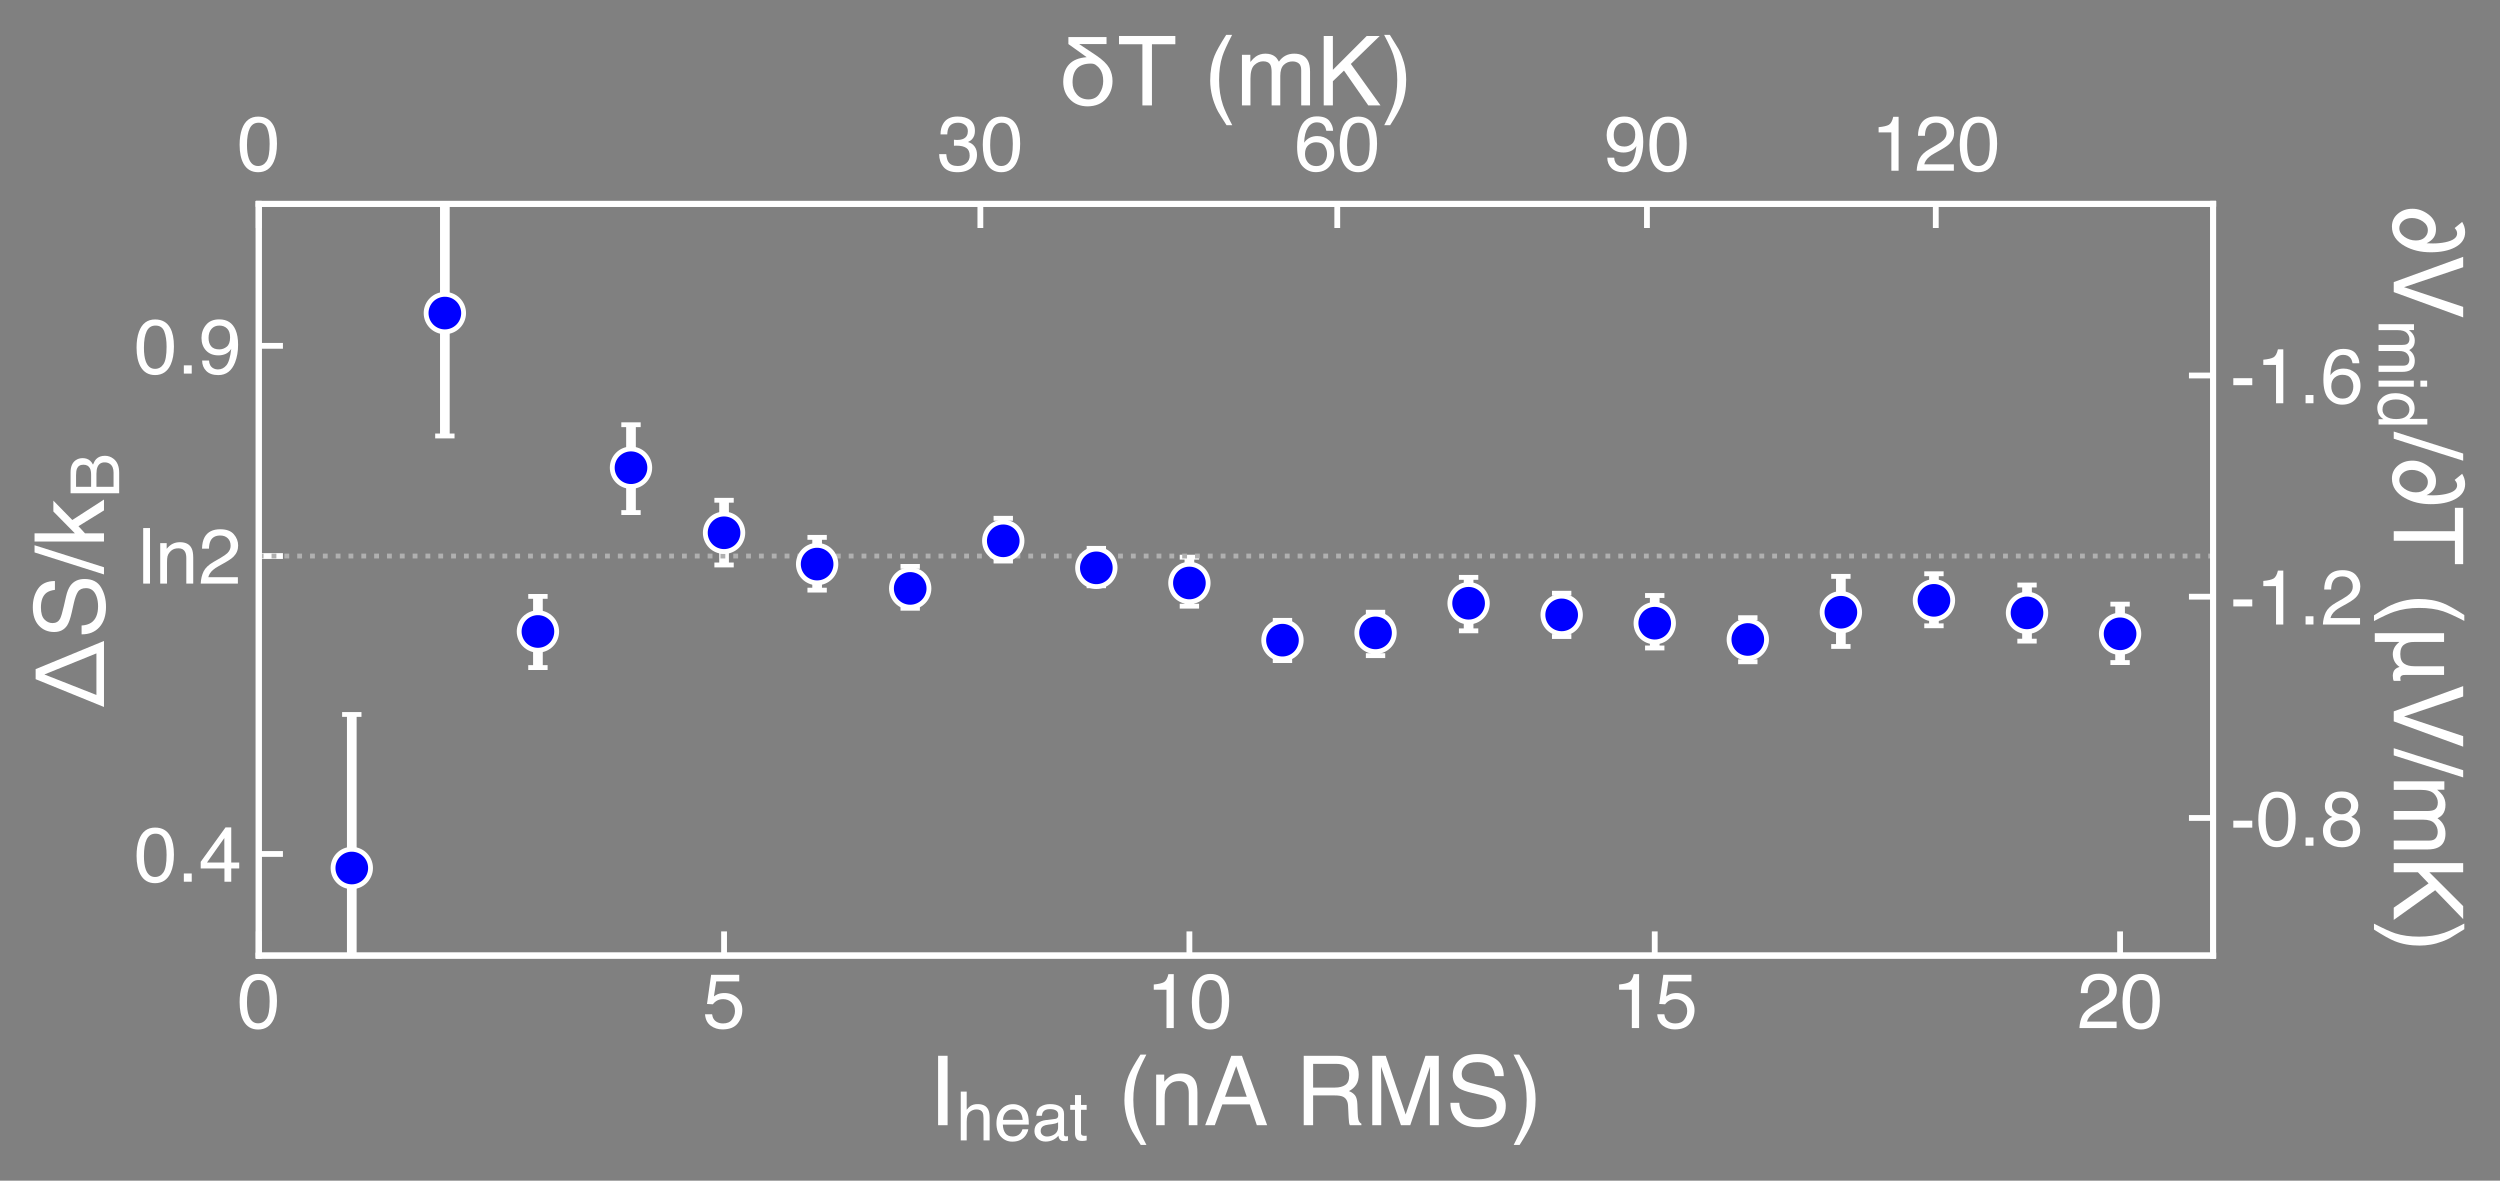 <?xml version="1.0" encoding="utf-8" standalone="no"?>
<!DOCTYPE svg PUBLIC "-//W3C//DTD SVG 1.1//EN"
  "http://www.w3.org/Graphics/SVG/1.1/DTD/svg11.dtd">
<!-- Created with matplotlib (http://matplotlib.org/) -->
<svg height="243.945pt" version="1.1" viewBox="0 0 516.533 243.945" width="516.533pt" xmlns="http://www.w3.org/2000/svg" xmlns:xlink="http://www.w3.org/1999/xlink">
 <rect x="0" y="0" width="516.533" height="243.945" fill="#808080" stroke="none"/>
 <defs>
  <style type="text/css">
*{stroke-linecap:butt;stroke-linejoin:round;}
  </style>
 </defs>
 <g id="figure_1">
  <g id="patch_1">
   <path d="M 0 243.945 
L 516.533 243.945 
L 516.533 0 
L 0 0 
z
" style="fill:none;"/>
  </g>
  <g id="axes_1">
   <g id="patch_2">
    <path d="M 53.456 197.433 
L 457.266 197.433 
L 457.266 42.112 
L 53.456 42.112 
z
" style="fill:none;"/>
   </g>
   <g id="LineCollection_1">
    <path clip-path="url(#p3a3dd937b0)" d="M 72.685 210.203 
L 72.685 147.618 
" style="fill:none;stroke:#ffffff;stroke-width:2;"/>
    <path clip-path="url(#p3a3dd937b0)" d="M 91.914 90.078 
L 91.914 38.799 
" style="fill:none;stroke:#ffffff;stroke-width:2;"/>
    <path clip-path="url(#p3a3dd937b0)" d="M 111.143 137.926 
L 111.143 123.226 
" style="fill:none;stroke:#ffffff;stroke-width:2;"/>
    <path clip-path="url(#p3a3dd937b0)" d="M 130.372 105.906 
L 130.372 87.753 
" style="fill:none;stroke:#ffffff;stroke-width:2;"/>
    <path clip-path="url(#p3a3dd937b0)" d="M 149.601 116.734 
L 149.601 103.361 
" style="fill:none;stroke:#ffffff;stroke-width:2;"/>
    <path clip-path="url(#p3a3dd937b0)" d="M 168.83 121.93 
L 168.83 111.027 
" style="fill:none;stroke:#ffffff;stroke-width:2;"/>
    <path clip-path="url(#p3a3dd937b0)" d="M 188.059 125.667 
L 188.059 117.027 
" style="fill:none;stroke:#ffffff;stroke-width:2;"/>
    <path clip-path="url(#p3a3dd937b0)" d="M 207.288 115.918 
L 207.288 107.089 
" style="fill:none;stroke:#ffffff;stroke-width:2;"/>
    <path clip-path="url(#p3a3dd937b0)" d="M 226.517 121.031 
L 226.517 113.292 
" style="fill:none;stroke:#ffffff;stroke-width:2;"/>
    <path clip-path="url(#p3a3dd937b0)" d="M 245.746 125.241 
L 245.746 115.122 
" style="fill:none;stroke:#ffffff;stroke-width:2;"/>
    <path clip-path="url(#p3a3dd937b0)" d="M 264.975 136.478 
L 264.975 128.169 
" style="fill:none;stroke:#ffffff;stroke-width:2;"/>
    <path clip-path="url(#p3a3dd937b0)" d="M 284.204 135.464 
L 284.204 126.492 
" style="fill:none;stroke:#ffffff;stroke-width:2;"/>
    <path clip-path="url(#p3a3dd937b0)" d="M 303.433 130.335 
L 303.433 119.294 
" style="fill:none;stroke:#ffffff;stroke-width:2;"/>
    <path clip-path="url(#p3a3dd937b0)" d="M 322.662 131.518 
L 322.662 122.566 
" style="fill:none;stroke:#ffffff;stroke-width:2;"/>
    <path clip-path="url(#p3a3dd937b0)" d="M 341.891 133.874 
L 341.891 123.037 
" style="fill:none;stroke:#ffffff;stroke-width:2;"/>
    <path clip-path="url(#p3a3dd937b0)" d="M 361.12 136.728 
L 361.12 127.619 
" style="fill:none;stroke:#ffffff;stroke-width:2;"/>
    <path clip-path="url(#p3a3dd937b0)" d="M 380.349 133.57 
L 380.349 119.085 
" style="fill:none;stroke:#ffffff;stroke-width:2;"/>
    <path clip-path="url(#p3a3dd937b0)" d="M 399.578 129.298 
L 399.578 118.547 
" style="fill:none;stroke:#ffffff;stroke-width:2;"/>
    <path clip-path="url(#p3a3dd937b0)" d="M 418.808 132.468 
L 418.808 120.877 
" style="fill:none;stroke:#ffffff;stroke-width:2;"/>
    <path clip-path="url(#p3a3dd937b0)" d="M 438.037 136.896 
L 438.037 124.82 
" style="fill:none;stroke:#ffffff;stroke-width:2;"/>
   </g>
   <g id="line2d_1">
    <defs>
     <path d="M 2 0 
L -2 -0 
" id="me0eae5fcd7" style="stroke:#ffffff;"/>
    </defs>
    <g clip-path="url(#p3a3dd937b0)">
     <use style="fill:#ffffff;stroke:#ffffff;" x="72.685" xlink:href="#me0eae5fcd7" y="210.203"/>
     <use style="fill:#ffffff;stroke:#ffffff;" x="91.914" xlink:href="#me0eae5fcd7" y="90.078"/>
     <use style="fill:#ffffff;stroke:#ffffff;" x="111.143" xlink:href="#me0eae5fcd7" y="137.926"/>
     <use style="fill:#ffffff;stroke:#ffffff;" x="130.372" xlink:href="#me0eae5fcd7" y="105.906"/>
     <use style="fill:#ffffff;stroke:#ffffff;" x="149.601" xlink:href="#me0eae5fcd7" y="116.734"/>
     <use style="fill:#ffffff;stroke:#ffffff;" x="168.83" xlink:href="#me0eae5fcd7" y="121.93"/>
     <use style="fill:#ffffff;stroke:#ffffff;" x="188.059" xlink:href="#me0eae5fcd7" y="125.667"/>
     <use style="fill:#ffffff;stroke:#ffffff;" x="207.288" xlink:href="#me0eae5fcd7" y="115.918"/>
     <use style="fill:#ffffff;stroke:#ffffff;" x="226.517" xlink:href="#me0eae5fcd7" y="121.031"/>
     <use style="fill:#ffffff;stroke:#ffffff;" x="245.746" xlink:href="#me0eae5fcd7" y="125.241"/>
     <use style="fill:#ffffff;stroke:#ffffff;" x="264.975" xlink:href="#me0eae5fcd7" y="136.478"/>
     <use style="fill:#ffffff;stroke:#ffffff;" x="284.204" xlink:href="#me0eae5fcd7" y="135.464"/>
     <use style="fill:#ffffff;stroke:#ffffff;" x="303.433" xlink:href="#me0eae5fcd7" y="130.335"/>
     <use style="fill:#ffffff;stroke:#ffffff;" x="322.662" xlink:href="#me0eae5fcd7" y="131.518"/>
     <use style="fill:#ffffff;stroke:#ffffff;" x="341.891" xlink:href="#me0eae5fcd7" y="133.874"/>
     <use style="fill:#ffffff;stroke:#ffffff;" x="361.12" xlink:href="#me0eae5fcd7" y="136.728"/>
     <use style="fill:#ffffff;stroke:#ffffff;" x="380.349" xlink:href="#me0eae5fcd7" y="133.57"/>
     <use style="fill:#ffffff;stroke:#ffffff;" x="399.578" xlink:href="#me0eae5fcd7" y="129.298"/>
     <use style="fill:#ffffff;stroke:#ffffff;" x="418.808" xlink:href="#me0eae5fcd7" y="132.468"/>
     <use style="fill:#ffffff;stroke:#ffffff;" x="438.037" xlink:href="#me0eae5fcd7" y="136.896"/>
    </g>
   </g>
   <g id="line2d_2">
    <g clip-path="url(#p3a3dd937b0)">
     <use style="fill:#ffffff;stroke:#ffffff;" x="72.685" xlink:href="#me0eae5fcd7" y="147.618"/>
     <use style="fill:#ffffff;stroke:#ffffff;" x="91.914" xlink:href="#me0eae5fcd7" y="38.799"/>
     <use style="fill:#ffffff;stroke:#ffffff;" x="111.143" xlink:href="#me0eae5fcd7" y="123.226"/>
     <use style="fill:#ffffff;stroke:#ffffff;" x="130.372" xlink:href="#me0eae5fcd7" y="87.753"/>
     <use style="fill:#ffffff;stroke:#ffffff;" x="149.601" xlink:href="#me0eae5fcd7" y="103.361"/>
     <use style="fill:#ffffff;stroke:#ffffff;" x="168.83" xlink:href="#me0eae5fcd7" y="111.027"/>
     <use style="fill:#ffffff;stroke:#ffffff;" x="188.059" xlink:href="#me0eae5fcd7" y="117.027"/>
     <use style="fill:#ffffff;stroke:#ffffff;" x="207.288" xlink:href="#me0eae5fcd7" y="107.089"/>
     <use style="fill:#ffffff;stroke:#ffffff;" x="226.517" xlink:href="#me0eae5fcd7" y="113.292"/>
     <use style="fill:#ffffff;stroke:#ffffff;" x="245.746" xlink:href="#me0eae5fcd7" y="115.122"/>
     <use style="fill:#ffffff;stroke:#ffffff;" x="264.975" xlink:href="#me0eae5fcd7" y="128.169"/>
     <use style="fill:#ffffff;stroke:#ffffff;" x="284.204" xlink:href="#me0eae5fcd7" y="126.492"/>
     <use style="fill:#ffffff;stroke:#ffffff;" x="303.433" xlink:href="#me0eae5fcd7" y="119.294"/>
     <use style="fill:#ffffff;stroke:#ffffff;" x="322.662" xlink:href="#me0eae5fcd7" y="122.566"/>
     <use style="fill:#ffffff;stroke:#ffffff;" x="341.891" xlink:href="#me0eae5fcd7" y="123.037"/>
     <use style="fill:#ffffff;stroke:#ffffff;" x="361.12" xlink:href="#me0eae5fcd7" y="127.619"/>
     <use style="fill:#ffffff;stroke:#ffffff;" x="380.349" xlink:href="#me0eae5fcd7" y="119.085"/>
     <use style="fill:#ffffff;stroke:#ffffff;" x="399.578" xlink:href="#me0eae5fcd7" y="118.547"/>
     <use style="fill:#ffffff;stroke:#ffffff;" x="418.808" xlink:href="#me0eae5fcd7" y="120.877"/>
     <use style="fill:#ffffff;stroke:#ffffff;" x="438.037" xlink:href="#me0eae5fcd7" y="124.82"/>
    </g>
   </g>
   <g id="matplotlib.axis_1">
    <g id="xtick_1">
     <g id="line2d_3">
      <defs>
       <path d="M 0 0 
L 0 -5 
" id="m1663d2d52f" style="stroke:#ffffff;stroke-width:1.2;"/>
      </defs>
      <g>
       <use style="fill:#ffffff;stroke:#ffffff;stroke-width:1.2;" x="53.456" xlink:href="#m1663d2d52f" y="197.433"/>
      </g>
     </g>
     <g id="text_1">
      <!-- 0 -->
      <defs>
       <path d="M 27.047 69.922 
Q 40.625 69.922 46.688 58.734 
Q 51.375 50.094 51.375 35.062 
Q 51.375 20.797 47.125 11.469 
Q 40.969 -1.906 27 -1.906 
Q 14.406 -1.906 8.25 9.031 
Q 3.125 18.172 3.125 33.547 
Q 3.125 45.453 6.203 54 
Q 11.969 69.922 27.047 69.922 
z
M 26.953 6.109 
Q 33.797 6.109 37.844 12.156 
Q 41.891 18.219 41.891 34.719 
Q 41.891 46.625 38.953 54.312 
Q 36.031 62.016 27.594 62.016 
Q 19.828 62.016 16.234 54.703 
Q 12.641 47.406 12.641 33.203 
Q 12.641 22.516 14.938 16.016 
Q 18.453 6.109 26.953 6.109 
z
" id="Helvetica-30"/>
      </defs>
      <g style="fill:#ffffff;" transform="translate(49.007 212.41)scale(0.16 -0.16)">
       <use xlink:href="#Helvetica-30"/>
      </g>
     </g>
    </g>
    <g id="xtick_2">
     <g id="line2d_4">
      <g>
       <use style="fill:#ffffff;stroke:#ffffff;stroke-width:1.2;" x="149.601" xlink:href="#m1663d2d52f" y="197.433"/>
      </g>
     </g>
     <g id="text_2">
      <!-- 5 -->
      <defs>
       <path d="M 12.359 17.828 
Q 13.234 10.297 19.344 7.422 
Q 22.469 5.953 26.562 5.953 
Q 34.375 5.953 38.125 10.938 
Q 41.891 15.922 41.891 21.969 
Q 41.891 29.297 37.422 33.297 
Q 32.953 37.312 26.703 37.312 
Q 22.172 37.312 18.922 35.547 
Q 15.672 33.797 13.375 30.672 
L 5.766 31.109 
L 11.078 68.75 
L 47.406 68.75 
L 47.406 60.25 
L 17.672 60.25 
L 14.703 40.828 
Q 17.141 42.672 19.344 43.609 
Q 23.25 45.219 28.375 45.219 
Q 37.984 45.219 44.672 39.016 
Q 51.375 32.812 51.375 23.297 
Q 51.375 13.375 45.234 5.797 
Q 39.109 -1.766 25.688 -1.766 
Q 17.141 -1.766 10.562 3.047 
Q 4 7.859 3.219 17.828 
z
" id="Helvetica-35"/>
      </defs>
      <g style="fill:#ffffff;" transform="translate(145.152 212.41)scale(0.16 -0.16)">
       <use xlink:href="#Helvetica-35"/>
      </g>
     </g>
    </g>
    <g id="xtick_3">
     <g id="line2d_5">
      <g>
       <use style="fill:#ffffff;stroke:#ffffff;stroke-width:1.2;" x="245.746" xlink:href="#m1663d2d52f" y="197.433"/>
      </g>
     </g>
     <g id="text_3">
      <!-- 10 -->
      <defs>
       <path d="M 9.578 49.516 
L 9.578 56.25 
Q 19.094 57.172 22.844 59.344 
Q 26.609 61.531 28.469 69.625 
L 35.406 69.625 
L 35.406 0 
L 26.031 0 
L 26.031 49.516 
z
" id="Helvetica-31"/>
      </defs>
      <g style="fill:#ffffff;" transform="translate(236.849 212.41)scale(0.16 -0.16)">
       <use xlink:href="#Helvetica-31"/>
       <use x="55.615" xlink:href="#Helvetica-30"/>
      </g>
     </g>
    </g>
    <g id="xtick_4">
     <g id="line2d_6">
      <g>
       <use style="fill:#ffffff;stroke:#ffffff;stroke-width:1.2;" x="341.891" xlink:href="#m1663d2d52f" y="197.433"/>
      </g>
     </g>
     <g id="text_4">
      <!-- 15 -->
      <g style="fill:#ffffff;" transform="translate(332.994 212.41)scale(0.16 -0.16)">
       <use xlink:href="#Helvetica-31"/>
       <use x="55.615" xlink:href="#Helvetica-35"/>
      </g>
     </g>
    </g>
    <g id="xtick_5">
     <g id="line2d_7">
      <g>
       <use style="fill:#ffffff;stroke:#ffffff;stroke-width:1.2;" x="438.037" xlink:href="#m1663d2d52f" y="197.433"/>
      </g>
     </g>
     <g id="text_5">
      <!-- 20 -->
      <defs>
       <path d="M 3.125 0 
Q 3.609 9.031 6.859 15.719 
Q 10.109 22.406 19.531 27.875 
L 28.906 33.297 
Q 35.203 36.969 37.75 39.547 
Q 41.75 43.609 41.75 48.828 
Q 41.75 54.938 38.078 58.516 
Q 34.422 62.109 28.328 62.109 
Q 19.281 62.109 15.828 55.281 
Q 13.969 51.609 13.766 45.125 
L 4.828 45.125 
Q 4.984 54.25 8.203 60.016 
Q 13.922 70.172 28.375 70.172 
Q 40.375 70.172 45.922 63.672 
Q 51.469 57.172 51.469 49.219 
Q 51.469 40.828 45.562 34.859 
Q 42.141 31.391 33.297 26.469 
L 26.609 22.75 
Q 21.828 20.125 19.094 17.719 
Q 14.203 13.484 12.938 8.297 
L 51.125 8.297 
L 51.125 0 
L 3.125 0 
z
" id="Helvetica-32"/>
      </defs>
      <g style="fill:#ffffff;" transform="translate(429.139 212.41)scale(0.16 -0.16)">
       <use xlink:href="#Helvetica-32"/>
       <use x="55.615" xlink:href="#Helvetica-30"/>
      </g>
     </g>
    </g>
    <g id="text_6">
     <!-- I$_{heat}$ (nA RMS) -->
     <defs>
      <path d="M 9.812 71.734 
L 19.625 71.734 
L 19.625 0 
L 9.812 0 
z
" id="Helvetica-49"/>
      <path d="M 6.453 71.969 
L 15.234 71.969 
L 15.234 45.219 
Q 18.359 49.172 20.844 50.781 
Q 25.094 53.562 31.453 53.562 
Q 42.828 53.562 46.875 45.609 
Q 49.078 41.266 49.078 33.547 
L 49.078 0 
L 40.047 0 
L 40.047 32.953 
Q 40.047 38.719 38.578 41.406 
Q 36.188 45.703 29.594 45.703 
Q 24.125 45.703 19.672 41.938 
Q 15.234 38.188 15.234 27.734 
L 15.234 0 
L 6.453 0 
z
" id="Helvetica-68"/>
      <path d="M 28.219 53.469 
Q 33.797 53.469 39.016 50.859 
Q 44.234 48.25 46.969 44.094 
Q 49.609 40.141 50.484 34.859 
Q 51.266 31.25 51.266 23.344 
L 12.938 23.344 
Q 13.188 15.375 16.703 10.562 
Q 20.219 5.766 27.594 5.766 
Q 34.469 5.766 38.578 10.297 
Q 40.922 12.938 41.891 16.406 
L 50.531 16.406 
Q 50.203 13.531 48.266 9.984 
Q 46.344 6.453 43.953 4.203 
Q 39.938 0.297 34.031 -1.078 
Q 30.859 -1.859 26.859 -1.859 
Q 17.094 -1.859 10.297 5.25 
Q 3.516 12.359 3.516 25.141 
Q 3.516 37.75 10.344 45.609 
Q 17.188 53.469 28.219 53.469 
z
M 42.234 30.328 
Q 41.703 36.031 39.75 39.453 
Q 36.141 45.797 27.688 45.797 
Q 21.625 45.797 17.516 41.422 
Q 13.422 37.062 13.188 30.328 
z
M 27.391 53.562 
z
" id="Helvetica-65"/>
      <path d="M 13.188 13.922 
Q 13.188 10.109 15.969 7.906 
Q 18.75 5.719 22.562 5.719 
Q 27.203 5.719 31.547 7.859 
Q 38.875 11.422 38.875 19.531 
L 38.875 26.609 
Q 37.25 25.594 34.703 24.906 
Q 32.172 24.219 29.734 23.922 
L 24.422 23.25 
Q 19.625 22.609 17.234 21.234 
Q 13.188 18.953 13.188 13.922 
z
M 34.469 31.688 
Q 37.5 32.078 38.531 34.234 
Q 39.109 35.406 39.109 37.594 
Q 39.109 42.094 35.906 44.109 
Q 32.719 46.141 26.766 46.141 
Q 19.875 46.141 17 42.438 
Q 15.375 40.375 14.891 36.328 
L 6.688 36.328 
Q 6.938 46 12.969 49.781 
Q 19 53.562 26.953 53.562 
Q 36.188 53.562 41.938 50.047 
Q 47.656 46.531 47.656 39.109 
L 47.656 8.984 
Q 47.656 7.625 48.219 6.781 
Q 48.781 5.953 50.594 5.953 
Q 51.172 5.953 51.906 6.031 
Q 52.641 6.109 53.469 6.25 
L 53.469 -0.25 
Q 51.422 -0.828 50.344 -0.969 
Q 49.266 -1.125 47.406 -1.125 
Q 42.875 -1.125 40.828 2.094 
Q 39.75 3.812 39.312 6.938 
Q 36.625 3.422 31.594 0.828 
Q 26.562 -1.766 20.516 -1.766 
Q 13.234 -1.766 8.609 2.656 
Q 4 7.078 4 13.719 
Q 4 21 8.547 25 
Q 13.094 29 20.453 29.938 
z
M 27.203 53.562 
z
" id="Helvetica-61"/>
      <path d="M 8.203 66.891 
L 17.094 66.891 
L 17.094 52.297 
L 25.438 52.297 
L 25.438 45.125 
L 17.094 45.125 
L 17.094 10.984 
Q 17.094 8.25 18.953 7.328 
Q 19.969 6.781 22.359 6.781 
Q 23 6.781 23.734 6.812 
Q 24.469 6.844 25.438 6.938 
L 25.438 0 
Q 23.922 -0.438 22.281 -0.625 
Q 20.656 -0.828 18.75 -0.828 
Q 12.594 -0.828 10.391 2.312 
Q 8.203 5.469 8.203 10.5 
L 8.203 45.125 
L 1.125 45.125 
L 1.125 52.297 
L 8.203 52.297 
z
" id="Helvetica-74"/>
      <path id="Helvetica-20"/>
      <path d="M 29.594 72.906 
Q 21.922 58.016 19.625 50.984 
Q 16.156 40.281 16.156 26.266 
Q 16.156 12.109 20.125 0.391 
Q 22.562 -6.844 29.734 -20.406 
L 23.828 -20.406 
Q 16.703 -9.281 14.984 -6.203 
Q 13.281 -3.125 11.281 2.156 
Q 8.547 9.375 7.469 17.578 
Q 6.938 21.828 6.938 25.688 
Q 6.938 40.141 11.469 51.422 
Q 14.359 58.594 23.484 72.906 
z
" id="Helvetica-28"/>
      <path d="M 6.453 52.297 
L 14.797 52.297 
L 14.797 44.875 
Q 18.5 49.469 22.656 51.469 
Q 26.812 53.469 31.891 53.469 
Q 43.016 53.469 46.922 45.703 
Q 49.078 41.453 49.078 33.547 
L 49.078 0 
L 40.141 0 
L 40.141 32.953 
Q 40.141 37.75 38.719 40.672 
Q 36.375 45.562 30.219 45.562 
Q 27.094 45.562 25.094 44.922 
Q 21.484 43.844 18.75 40.625 
Q 16.547 38.031 15.891 35.266 
Q 15.234 32.516 15.234 27.391 
L 15.234 0 
L 6.453 0 
z
M 27.094 53.562 
z
" id="Helvetica-6e"/>
      <path d="M 44.438 29.391 
L 33.547 61.078 
L 21.969 29.391 
z
M 28.469 71.734 
L 39.453 71.734 
L 65.484 0 
L 54.828 0 
L 47.562 21.484 
L 19.188 21.484 
L 11.422 0 
L 1.469 0 
z
M 33.5 71.734 
z
" id="Helvetica-41"/>
      <path d="M 40.969 38.875 
Q 47.797 38.875 51.781 41.609 
Q 55.766 44.344 55.766 51.469 
Q 55.766 59.125 50.203 61.922 
Q 47.219 63.375 42.234 63.375 
L 18.5 63.375 
L 18.5 38.875 
z
M 8.797 71.734 
L 42 71.734 
Q 50.203 71.734 55.516 69.344 
Q 65.625 64.75 65.625 52.391 
Q 65.625 45.953 62.953 41.844 
Q 60.297 37.75 55.516 35.25 
Q 59.719 33.547 61.844 30.766 
Q 63.969 27.984 64.203 21.734 
L 64.547 12.109 
Q 64.703 8.016 65.234 6 
Q 66.109 2.594 68.359 1.609 
L 68.359 0 
L 56.453 0 
Q 55.953 0.922 55.656 2.391 
Q 55.375 3.859 55.172 8.062 
L 54.594 20.016 
Q 54.25 27.047 49.359 29.438 
Q 46.578 30.766 40.625 30.766 
L 18.5 30.766 
L 18.5 0 
L 8.797 0 
z
" id="Helvetica-52"/>
      <path d="M 7.375 71.734 
L 21.297 71.734 
L 41.891 11.078 
L 62.359 71.734 
L 76.125 71.734 
L 76.125 0 
L 66.891 0 
L 66.891 42.328 
Q 66.891 44.531 66.984 49.609 
Q 67.094 54.688 67.094 60.5 
L 46.625 0 
L 37.016 0 
L 16.406 60.5 
L 16.406 58.297 
Q 16.406 55.672 16.531 50.266 
Q 16.656 44.875 16.656 42.328 
L 16.656 0 
L 7.375 0 
z
" id="Helvetica-4d"/>
      <path d="M 13.969 23.141 
Q 14.312 17.047 16.844 13.234 
Q 21.688 6.109 33.891 6.109 
Q 39.359 6.109 43.844 7.672 
Q 52.547 10.688 52.547 18.5 
Q 52.547 24.359 48.875 26.859 
Q 45.172 29.297 37.25 31.109 
L 27.547 33.297 
Q 18.016 35.453 14.062 38.031 
Q 7.234 42.531 7.234 51.469 
Q 7.234 61.141 13.922 67.328 
Q 20.609 73.531 32.859 73.531 
Q 44.141 73.531 52.016 68.078 
Q 59.906 62.641 59.906 50.688 
L 50.781 50.688 
Q 50.047 56.453 47.656 59.516 
Q 43.219 65.141 32.562 65.141 
Q 23.969 65.141 20.203 61.516 
Q 16.453 57.906 16.453 53.125 
Q 16.453 47.859 20.844 45.406 
Q 23.734 43.844 33.891 41.5 
L 43.953 39.203 
Q 51.219 37.547 55.172 34.672 
Q 62.016 29.641 62.016 20.062 
Q 62.016 8.156 53.344 3.031 
Q 44.672 -2.094 33.203 -2.094 
Q 19.828 -2.094 12.25 4.734 
Q 4.688 11.531 4.828 23.141 
z
M 33.594 73.688 
z
" id="Helvetica-53"/>
      <path d="M 3.469 -20.406 
Q 11.234 -5.281 13.484 1.656 
Q 16.891 12.156 16.891 26.266 
Q 16.891 40.375 12.938 52.094 
Q 10.5 59.328 3.328 72.906 
L 9.234 72.906 
Q 16.75 60.891 18.328 58.078 
Q 19.922 55.281 21.781 50.344 
Q 24.125 44.234 25.125 38.281 
Q 26.125 32.328 26.125 26.812 
Q 26.125 12.359 21.531 1.031 
Q 18.656 -6.25 9.578 -20.406 
z
" id="Helvetica-29"/>
     </defs>
     <g style="fill:#ffffff;" transform="translate(191.861 232.545)scale(0.2 -0.2)">
      <use transform="translate(0 0.312)" xlink:href="#Helvetica-49"/>
      <use transform="translate(28.698 -15.377)scale(0.7)" xlink:href="#Helvetica-68"/>
      <use transform="translate(67.629 -15.377)scale(0.7)" xlink:href="#Helvetica-65"/>
      <use transform="translate(106.56 -15.377)scale(0.7)" xlink:href="#Helvetica-61"/>
      <use transform="translate(145.49 -15.377)scale(0.7)" xlink:href="#Helvetica-74"/>
      <use transform="translate(167.553 0.312)" xlink:href="#Helvetica-20"/>
      <use transform="translate(195.337 0.312)" xlink:href="#Helvetica-28"/>
      <use transform="translate(228.637 0.312)" xlink:href="#Helvetica-6e"/>
      <use transform="translate(284.253 0.312)" xlink:href="#Helvetica-41"/>
      <use transform="translate(350.952 0.312)" xlink:href="#Helvetica-20"/>
      <use transform="translate(378.735 0.312)" xlink:href="#Helvetica-52"/>
      <use transform="translate(450.952 0.312)" xlink:href="#Helvetica-4d"/>
      <use transform="translate(534.253 0.312)" xlink:href="#Helvetica-53"/>
      <use transform="translate(600.952 0.312)" xlink:href="#Helvetica-29"/>
     </g>
    </g>
   </g>
   <g id="matplotlib.axis_2">
    <g id="ytick_1">
     <g id="line2d_8">
      <defs>
       <path d="M 0 0 
L 5 0 
" id="mea25ef3a02" style="stroke:#ffffff;stroke-width:1.2;"/>
      </defs>
      <g>
       <use style="fill:#ffffff;stroke:#ffffff;stroke-width:1.2;" x="53.456" xlink:href="#mea25ef3a02" y="176.435"/>
      </g>
     </g>
     <g id="text_7">
      <!-- 0.4 -->
      <defs>
       <path d="M 8.547 10.641 
L 18.75 10.641 
L 18.75 0 
L 8.547 0 
z
" id="Helvetica-2e"/>
       <path d="M 33.062 24.75 
L 33.062 56.453 
L 10.641 24.75 
z
M 33.203 0 
L 33.203 17.094 
L 2.547 17.094 
L 2.547 25.688 
L 34.578 70.125 
L 42 70.125 
L 42 24.75 
L 52.297 24.75 
L 52.297 17.094 
L 42 17.094 
L 42 0 
z
" id="Helvetica-34"/>
      </defs>
      <g style="fill:#ffffff;" transform="translate(27.716 182.174)scale(0.16 -0.16)">
       <use xlink:href="#Helvetica-30"/>
       <use x="55.615" xlink:href="#Helvetica-2e"/>
       <use x="83.398" xlink:href="#Helvetica-34"/>
      </g>
     </g>
    </g>
    <g id="ytick_2">
     <g id="line2d_9">
      <g>
       <use style="fill:#ffffff;stroke:#ffffff;stroke-width:1.2;" x="53.456" xlink:href="#mea25ef3a02" y="114.883"/>
      </g>
     </g>
     <g id="text_8">
      <!-- $\ln{2}$ -->
      <defs>
       <path d="M 6.688 71.734 
L 15.484 71.734 
L 15.484 0 
L 6.688 0 
z
" id="Helvetica-6c"/>
      </defs>
      <g style="fill:#ffffff;" transform="translate(28.516 120.622)scale(0.16 -0.16)">
       <use transform="translate(0 0.266)" xlink:href="#Helvetica-6c"/>
       <use transform="translate(22.217 0.266)" xlink:href="#Helvetica-6e"/>
       <use transform="translate(77.832 0.266)" xlink:href="#Helvetica-32"/>
      </g>
     </g>
    </g>
    <g id="ytick_3">
     <g id="line2d_10">
      <g>
       <use style="fill:#ffffff;stroke:#ffffff;stroke-width:1.2;" x="53.456" xlink:href="#mea25ef3a02" y="71.45"/>
      </g>
     </g>
     <g id="text_9">
      <!-- 0.9 -->
      <defs>
       <path d="M 13.281 16.891 
Q 13.672 9.625 18.891 6.844 
Q 21.578 5.375 24.953 5.375 
Q 31.25 5.375 35.688 10.625 
Q 40.141 15.875 42 31.938 
Q 39.062 27.297 34.734 25.406 
Q 30.422 23.531 25.438 23.531 
Q 15.328 23.531 9.438 29.828 
Q 3.562 36.141 3.562 46.047 
Q 3.562 55.562 9.375 62.781 
Q 15.188 70.016 26.516 70.016 
Q 41.797 70.016 47.609 56.25 
Q 50.828 48.688 50.828 37.312 
Q 50.828 24.469 46.969 14.547 
Q 40.578 -1.953 25.297 -1.953 
Q 15.047 -1.953 9.719 3.422 
Q 4.391 8.797 4.391 16.891 
z
M 26.609 31.25 
Q 31.844 31.25 36.156 34.688 
Q 40.484 38.141 40.484 46.734 
Q 40.484 54.438 36.594 58.219 
Q 32.719 62.016 26.703 62.016 
Q 20.266 62.016 16.484 57.688 
Q 12.703 53.375 12.703 46.141 
Q 12.703 39.312 16.016 35.281 
Q 19.344 31.25 26.609 31.25 
z
" id="Helvetica-39"/>
      </defs>
      <g style="fill:#ffffff;" transform="translate(27.716 77.189)scale(0.16 -0.16)">
       <use xlink:href="#Helvetica-30"/>
       <use x="55.615" xlink:href="#Helvetica-2e"/>
       <use x="83.398" xlink:href="#Helvetica-39"/>
      </g>
     </g>
    </g>
    <g id="text_10">
     <!-- $\Delta S/k_B$ -->
     <defs>
      <path d="M 14.406 7.812 
L 57.375 7.812 
L 35.594 61.578 
z
M 30.719 70.609 
L 41.109 70.609 
L 70.219 0 
L 2 0 
z
" id="Helvetica-394"/>
      <path d="M 22.75 71.734 
L 30.172 71.734 
L 7.422 0 
L 0 0 
z
" id="Helvetica-2f"/>
      <path d="M 6.25 71.734 
L 14.703 71.734 
L 14.703 30.078 
L 37.25 52.297 
L 48.484 52.297 
L 28.469 32.719 
L 49.609 0 
L 38.375 0 
L 22.078 26.375 
L 14.703 19.625 
L 14.703 0 
L 6.25 0 
z
" id="Helvetica-6b"/>
      <path d="M 34.578 41.406 
Q 40.719 41.406 44.141 43.109 
Q 49.516 45.797 49.516 52.781 
Q 49.516 59.812 43.797 62.25 
Q 40.578 63.625 34.234 63.625 
L 16.891 63.625 
L 16.891 41.406 
z
M 37.844 8.297 
Q 46.781 8.297 50.594 13.484 
Q 52.984 16.75 52.984 21.391 
Q 52.984 29.203 46 32.031 
Q 42.281 33.547 36.188 33.547 
L 16.891 33.547 
L 16.891 8.297 
z
M 7.375 71.734 
L 38.188 71.734 
Q 50.781 71.734 56.109 64.203 
Q 59.234 59.766 59.234 53.953 
Q 59.234 47.172 55.375 42.828 
Q 53.375 40.531 49.609 38.625 
Q 55.125 36.531 57.859 33.891 
Q 62.703 29.203 62.703 20.953 
Q 62.703 14.016 58.344 8.406 
Q 51.859 0 37.703 0 
L 7.375 0 
z
" id="Helvetica-42"/>
     </defs>
     <g style="fill:#ffffff;" transform="translate(21.547 146.472)rotate(-90)scale(0.2 -0.2)">
      <use transform="translate(0 0.312)" xlink:href="#Helvetica-394"/>
      <use transform="translate(72.217 0.312)" xlink:href="#Helvetica-53"/>
      <use transform="translate(138.916 0.312)" xlink:href="#Helvetica-2f"/>
      <use transform="translate(166.699 0.312)" xlink:href="#Helvetica-6b"/>
      <use transform="translate(217.614 -15.377)scale(0.7)" xlink:href="#Helvetica-42"/>
     </g>
    </g>
   </g>
   <g id="line2d_11">
    <path clip-path="url(#p3a3dd937b0)" d="M 53.456 114.883 
L 457.266 114.883 
" style="fill:none;stroke:#b0b0b0;stroke-dasharray:1,1.65;stroke-dashoffset:0;"/>
   </g>
   <g id="PathCollection_1">
    <defs>
     <path d="M 0 3.873 
C 1.027 3.873 2.012 3.465 2.739 2.739 
C 3.465 2.012 3.873 1.027 3.873 0 
C 3.873 -1.027 3.465 -2.012 2.739 -2.739 
C 2.012 -3.465 1.027 -3.873 0 -3.873 
C -1.027 -3.873 -2.012 -3.465 -2.739 -2.739 
C -3.465 -2.012 -3.873 -1.027 -3.873 0 
C -3.873 1.027 -3.465 2.012 -2.739 2.739 
C -2.012 3.465 -1.027 3.873 0 3.873 
z
" id="m11da1292d7" style="stroke:#ffffff;"/>
    </defs>
    <g clip-path="url(#p3a3dd937b0)">
     <use style="fill:#0000ff;stroke:#ffffff;" x="72.685" xlink:href="#m11da1292d7" y="179.344"/>
     <use style="fill:#0000ff;stroke:#ffffff;" x="91.914" xlink:href="#m11da1292d7" y="64.687"/>
     <use style="fill:#0000ff;stroke:#ffffff;" x="111.143" xlink:href="#m11da1292d7" y="130.474"/>
     <use style="fill:#0000ff;stroke:#ffffff;" x="130.372" xlink:href="#m11da1292d7" y="96.636"/>
     <use style="fill:#0000ff;stroke:#ffffff;" x="149.601" xlink:href="#m11da1292d7" y="110.078"/>
     <use style="fill:#0000ff;stroke:#ffffff;" x="168.83" xlink:href="#m11da1292d7" y="116.549"/>
     <use style="fill:#0000ff;stroke:#ffffff;" x="188.059" xlink:href="#m11da1292d7" y="121.573"/>
     <use style="fill:#0000ff;stroke:#ffffff;" x="207.288" xlink:href="#m11da1292d7" y="111.738"/>
     <use style="fill:#0000ff;stroke:#ffffff;" x="226.517" xlink:href="#m11da1292d7" y="117.324"/>
     <use style="fill:#0000ff;stroke:#ffffff;" x="245.746" xlink:href="#m11da1292d7" y="120.452"/>
     <use style="fill:#0000ff;stroke:#ffffff;" x="264.975" xlink:href="#m11da1292d7" y="132.268"/>
     <use style="fill:#0000ff;stroke:#ffffff;" x="284.204" xlink:href="#m11da1292d7" y="130.765"/>
     <use style="fill:#0000ff;stroke:#ffffff;" x="303.433" xlink:href="#m11da1292d7" y="124.642"/>
     <use style="fill:#0000ff;stroke:#ffffff;" x="322.662" xlink:href="#m11da1292d7" y="127.042"/>
     <use style="fill:#0000ff;stroke:#ffffff;" x="341.891" xlink:href="#m11da1292d7" y="128.761"/>
     <use style="fill:#0000ff;stroke:#ffffff;" x="361.12" xlink:href="#m11da1292d7" y="132.124"/>
     <use style="fill:#0000ff;stroke:#ffffff;" x="380.349" xlink:href="#m11da1292d7" y="126.495"/>
     <use style="fill:#0000ff;stroke:#ffffff;" x="399.578" xlink:href="#m11da1292d7" y="124.037"/>
     <use style="fill:#0000ff;stroke:#ffffff;" x="418.808" xlink:href="#m11da1292d7" y="126.63"/>
     <use style="fill:#0000ff;stroke:#ffffff;" x="438.037" xlink:href="#m11da1292d7" y="130.953"/>
    </g>
   </g>
   <g id="patch_3">
    <path d="M 53.456 197.433 
L 53.456 42.112 
" style="fill:none;stroke:#ffffff;stroke-linecap:square;stroke-linejoin:miter;stroke-width:1.2;"/>
   </g>
   <g id="patch_4">
    <path d="M 457.266 197.433 
L 457.266 42.112 
" style="fill:none;stroke:#ffffff;stroke-linecap:square;stroke-linejoin:miter;stroke-width:1.2;"/>
   </g>
   <g id="patch_5">
    <path d="M 53.456 197.433 
L 457.266 197.433 
" style="fill:none;stroke:#ffffff;stroke-linecap:square;stroke-linejoin:miter;stroke-width:1.2;"/>
   </g>
   <g id="patch_6">
    <path d="M 53.456 42.112 
L 457.266 42.112 
" style="fill:none;stroke:#ffffff;stroke-linecap:square;stroke-linejoin:miter;stroke-width:1.2;"/>
   </g>
  </g>
  <g id="axes_2">
   <g id="matplotlib.axis_3">
    <g id="xtick_6">
     <g id="line2d_12">
      <defs>
       <path d="M 0 0 
L 0 5 
" id="md55de4e179" style="stroke:#ffffff;stroke-width:1.2;"/>
      </defs>
      <g>
       <use style="fill:#ffffff;stroke:#ffffff;stroke-width:1.2;" x="53.456" xlink:href="#md55de4e179" y="42.112"/>
      </g>
     </g>
     <g id="text_11">
      <!-- 0 -->
      <g style="fill:#ffffff;" transform="translate(49.007 35.278)scale(0.16 -0.16)">
       <use xlink:href="#Helvetica-30"/>
      </g>
     </g>
    </g>
    <g id="xtick_7">
     <g id="line2d_13">
      <g>
       <use style="fill:#ffffff;stroke:#ffffff;stroke-width:1.2;" x="202.557" xlink:href="#md55de4e179" y="42.112"/>
      </g>
     </g>
     <g id="text_12">
      <!-- 30 -->
      <defs>
       <path d="M 25.984 -1.906 
Q 13.578 -1.906 7.984 4.906 
Q 2.391 11.719 2.391 21.484 
L 11.578 21.484 
Q 12.156 14.703 14.109 11.625 
Q 17.531 6.109 26.469 6.109 
Q 33.406 6.109 37.594 9.812 
Q 41.797 13.531 41.797 19.391 
Q 41.797 26.609 37.375 29.484 
Q 32.953 32.375 25.094 32.375 
Q 24.219 32.375 23.312 32.344 
Q 22.406 32.328 21.484 32.281 
L 21.484 40.047 
Q 22.859 39.891 23.781 39.844 
Q 24.703 39.797 25.781 39.797 
Q 30.719 39.797 33.891 41.359 
Q 39.453 44.094 39.453 51.125 
Q 39.453 56.344 35.734 59.172 
Q 32.031 62.016 27.094 62.016 
Q 18.312 62.016 14.938 56.156 
Q 13.094 52.938 12.844 46.969 
L 4.156 46.969 
Q 4.156 54.781 7.281 60.25 
Q 12.641 70.016 26.172 70.016 
Q 36.859 70.016 42.719 65.25 
Q 48.578 60.5 48.578 51.469 
Q 48.578 45.016 45.125 41.016 
Q 42.969 38.531 39.547 37.109 
Q 45.062 35.594 48.156 31.266 
Q 51.266 26.953 51.266 20.703 
Q 51.266 10.688 44.672 4.391 
Q 38.094 -1.906 25.984 -1.906 
z
" id="Helvetica-33"/>
      </defs>
      <g style="fill:#ffffff;" transform="translate(193.66 35.278)scale(0.16 -0.16)">
       <use xlink:href="#Helvetica-33"/>
       <use x="55.615" xlink:href="#Helvetica-30"/>
      </g>
     </g>
    </g>
    <g id="xtick_8">
     <g id="line2d_14">
      <g>
       <use style="fill:#ffffff;stroke:#ffffff;stroke-width:1.2;" x="276.296" xlink:href="#md55de4e179" y="42.112"/>
      </g>
     </g>
     <g id="text_13">
      <!-- 60 -->
      <defs>
       <path d="M 29.25 70.219 
Q 40.969 70.219 45.578 64.141 
Q 50.203 58.062 50.203 51.609 
L 41.5 51.609 
Q 40.719 55.766 39.016 58.109 
Q 35.844 62.5 29.391 62.5 
Q 22.016 62.5 17.672 55.688 
Q 13.328 48.875 12.844 36.188 
Q 15.875 40.625 20.453 42.828 
Q 24.656 44.781 29.828 44.781 
Q 38.625 44.781 45.156 39.156 
Q 51.703 33.547 51.703 22.406 
Q 51.703 12.891 45.5 5.531 
Q 39.312 -1.812 27.828 -1.812 
Q 18.016 -1.812 10.891 5.641 
Q 3.766 13.094 3.766 30.719 
Q 3.766 43.75 6.938 52.828 
Q 13.031 70.219 29.25 70.219 
z
M 28.609 6 
Q 35.547 6 38.984 10.656 
Q 42.438 15.328 42.438 21.688 
Q 42.438 27.047 39.359 31.906 
Q 36.281 36.766 28.172 36.766 
Q 22.516 36.766 18.234 33 
Q 13.969 29.25 13.969 21.688 
Q 13.969 15.047 17.844 10.516 
Q 21.734 6 28.609 6 
z
" id="Helvetica-36"/>
      </defs>
      <g style="fill:#ffffff;" transform="translate(267.398 35.278)scale(0.16 -0.16)">
       <use xlink:href="#Helvetica-36"/>
       <use x="55.615" xlink:href="#Helvetica-30"/>
      </g>
     </g>
    </g>
    <g id="xtick_9">
     <g id="line2d_15">
      <g>
       <use style="fill:#ffffff;stroke:#ffffff;stroke-width:1.2;" x="340.281" xlink:href="#md55de4e179" y="42.112"/>
      </g>
     </g>
     <g id="text_14">
      <!-- 90 -->
      <g style="fill:#ffffff;" transform="translate(331.384 35.278)scale(0.16 -0.16)">
       <use xlink:href="#Helvetica-39"/>
       <use x="55.615" xlink:href="#Helvetica-30"/>
      </g>
     </g>
    </g>
    <g id="xtick_10">
     <g id="line2d_16">
      <g>
       <use style="fill:#ffffff;stroke:#ffffff;stroke-width:1.2;" x="399.959" xlink:href="#md55de4e179" y="42.112"/>
      </g>
     </g>
     <g id="text_15">
      <!-- 120 -->
      <g style="fill:#ffffff;" transform="translate(386.613 35.278)scale(0.16 -0.16)">
       <use xlink:href="#Helvetica-31"/>
       <use x="55.615" xlink:href="#Helvetica-32"/>
       <use x="111.23" xlink:href="#Helvetica-30"/>
      </g>
     </g>
    </g>
    <g id="text_16">
     <!-- $\delta T$ (mK) -->
     <defs>
      <path d="M 10.406 70.609 
L 49.812 70.609 
L 49.812 63.375 
L 21.781 63.375 
L 21.781 63.188 
L 39.203 51.609 
Q 48.969 45.016 52.688 38.578 
Q 56.109 32.078 56 25 
Q 55.906 14.594 49.422 6.984 
Q 42.781 -0.781 30.281 -0.984 
Q 18.797 -0.875 12.016 6.297 
Q 5.172 13.281 5.078 24.312 
Q 5.328 47.906 29.109 49.812 
L 29.109 50 
L 10.406 63.375 
z
M 31.109 6.203 
Q 39.016 6.297 42.672 12.406 
Q 46.391 18.219 46.391 25.094 
Q 46.391 29 45.609 31.891 
Q 44.781 34.719 43.609 36.625 
Q 42.391 38.484 41.219 39.703 
Q 39.984 40.922 39.203 41.406 
Q 37.203 43.219 33.688 43.219 
Q 14.797 43.219 14.703 23.875 
Q 14.703 16.5 19 11.531 
Q 23.297 6.297 31.109 6.203 
z
" id="Helvetica-3b4"/>
      <path d="M 59.812 71.734 
L 59.812 63.188 
L 35.641 63.188 
L 35.641 0 
L 25.781 0 
L 25.781 63.188 
L 1.609 63.188 
L 1.609 71.734 
z
" id="Helvetica-54"/>
      <path d="M 6.453 52.297 
L 15.141 52.297 
L 15.141 44.875 
Q 18.266 48.734 20.797 50.484 
Q 25.141 53.469 30.672 53.469 
Q 36.922 53.469 40.719 50.391 
Q 42.875 48.641 44.625 45.219 
Q 47.562 49.422 51.516 51.438 
Q 55.469 53.469 60.406 53.469 
Q 70.953 53.469 74.75 45.844 
Q 76.812 41.75 76.812 34.812 
L 76.812 0 
L 67.672 0 
L 67.672 36.328 
Q 67.672 41.547 65.062 43.5 
Q 62.453 45.453 58.688 45.453 
Q 53.516 45.453 49.781 41.984 
Q 46.047 38.531 46.047 30.422 
L 46.047 0 
L 37.109 0 
L 37.109 34.125 
Q 37.109 39.453 35.844 41.891 
Q 33.844 45.562 28.375 45.562 
Q 23.391 45.562 19.312 41.703 
Q 15.234 37.844 15.234 27.734 
L 15.234 0 
L 6.453 0 
z
" id="Helvetica-6d"/>
      <path d="M 7.625 71.734 
L 17.094 71.734 
L 17.094 36.766 
L 52.047 71.734 
L 65.484 71.734 
L 35.641 42.828 
L 66.312 0 
L 53.656 0 
L 28.562 35.984 
L 17.094 25 
L 17.094 0 
L 7.625 0 
z
" id="Helvetica-4b"/>
     </defs>
     <g style="fill:#ffffff;" transform="translate(218.661 21.8)scale(0.2 -0.2)">
      <use transform="translate(0 0.094)" xlink:href="#Helvetica-3b4"/>
      <use transform="translate(61.084 0.094)" xlink:href="#Helvetica-54"/>
      <use transform="translate(122.168 0.094)" xlink:href="#Helvetica-20"/>
      <use transform="translate(149.951 0.094)" xlink:href="#Helvetica-28"/>
      <use transform="translate(183.252 0.094)" xlink:href="#Helvetica-6d"/>
      <use transform="translate(266.553 0.094)" xlink:href="#Helvetica-4b"/>
      <use transform="translate(333.252 0.094)" xlink:href="#Helvetica-29"/>
     </g>
    </g>
   </g>
   <g id="patch_7">
    <path d="M 53.456 197.433 
L 53.456 42.112 
" style="fill:none;stroke:#ffffff;stroke-linecap:square;stroke-linejoin:miter;stroke-width:1.2;"/>
   </g>
   <g id="patch_8">
    <path d="M 457.266 197.433 
L 457.266 42.112 
" style="fill:none;stroke:#ffffff;stroke-linecap:square;stroke-linejoin:miter;stroke-width:1.2;"/>
   </g>
   <g id="patch_9">
    <path d="M 53.456 197.433 
L 457.266 197.433 
" style="fill:none;stroke:#ffffff;stroke-linecap:square;stroke-linejoin:miter;stroke-width:1.2;"/>
   </g>
   <g id="patch_10">
    <path d="M 53.456 42.112 
L 457.266 42.112 
" style="fill:none;stroke:#ffffff;stroke-linecap:square;stroke-linejoin:miter;stroke-width:1.2;"/>
   </g>
  </g>
  <g id="axes_3">
   <g id="matplotlib.axis_4">
    <g id="ytick_4">
     <g id="line2d_17">
      <defs>
       <path d="M 0 0 
L -5 0 
" id="ma83be9a926" style="stroke:#ffffff;stroke-width:1.2;"/>
      </defs>
      <g>
       <use style="fill:#ffffff;stroke:#ffffff;stroke-width:1.2;" x="457.266" xlink:href="#ma83be9a926" y="169.002"/>
      </g>
     </g>
     <g id="text_17">
      <!-- -0.8 -->
      <defs>
       <path d="M 4.156 32.375 
L 28.656 32.375 
L 28.656 23.344 
L 4.156 23.344 
z
" id="Helvetica-2d"/>
       <path d="M 27.203 40.625 
Q 33.016 40.625 36.281 43.875 
Q 39.547 47.125 39.547 51.609 
Q 39.547 55.516 36.422 58.781 
Q 33.297 62.062 26.906 62.062 
Q 20.562 62.062 17.719 58.781 
Q 14.891 55.516 14.891 51.125 
Q 14.891 46.188 18.547 43.406 
Q 22.219 40.625 27.203 40.625 
z
M 27.734 6 
Q 33.844 6 37.859 9.297 
Q 41.891 12.594 41.891 19.141 
Q 41.891 25.922 37.734 29.438 
Q 33.594 32.953 27.094 32.953 
Q 20.797 32.953 16.812 29.359 
Q 12.844 25.781 12.844 19.438 
Q 12.844 13.969 16.484 9.984 
Q 20.125 6 27.734 6 
z
M 15.234 37.25 
Q 11.578 38.812 9.516 40.922 
Q 5.672 44.828 5.672 51.078 
Q 5.672 58.891 11.328 64.5 
Q 17 70.125 27.391 70.125 
Q 37.453 70.125 43.156 64.812 
Q 48.875 59.516 48.875 52.438 
Q 48.875 45.906 45.562 41.844 
Q 43.703 39.547 39.797 37.359 
Q 44.141 35.359 46.625 32.766 
Q 51.266 27.875 51.266 20.062 
Q 51.266 10.844 45.062 4.422 
Q 38.875 -2 27.547 -2 
Q 17.328 -2 10.266 3.531 
Q 3.219 9.078 3.219 19.625 
Q 3.219 25.828 6.25 30.344 
Q 9.281 34.859 15.234 37.25 
z
" id="Helvetica-38"/>
      </defs>
      <g style="fill:#ffffff;" transform="translate(460.766 174.741)scale(0.16 -0.16)">
       <use xlink:href="#Helvetica-2d"/>
       <use x="33.301" xlink:href="#Helvetica-30"/>
       <use x="88.916" xlink:href="#Helvetica-2e"/>
       <use x="116.699" xlink:href="#Helvetica-38"/>
      </g>
     </g>
    </g>
    <g id="ytick_5">
     <g id="line2d_18">
      <g>
       <use style="fill:#ffffff;stroke:#ffffff;stroke-width:1.2;" x="457.266" xlink:href="#ma83be9a926" y="123.291"/>
      </g>
     </g>
     <g id="text_18">
      <!-- -1.2 -->
      <g style="fill:#ffffff;" transform="translate(460.766 129.03)scale(0.16 -0.16)">
       <use xlink:href="#Helvetica-2d"/>
       <use x="33.301" xlink:href="#Helvetica-31"/>
       <use x="88.916" xlink:href="#Helvetica-2e"/>
       <use x="116.699" xlink:href="#Helvetica-32"/>
      </g>
     </g>
    </g>
    <g id="ytick_6">
     <g id="line2d_19">
      <g>
       <use style="fill:#ffffff;stroke:#ffffff;stroke-width:1.2;" x="457.266" xlink:href="#ma83be9a926" y="77.58"/>
      </g>
     </g>
     <g id="text_19">
      <!-- -1.6 -->
      <g style="fill:#ffffff;" transform="translate(460.766 83.319)scale(0.16 -0.16)">
       <use xlink:href="#Helvetica-2d"/>
       <use x="33.301" xlink:href="#Helvetica-31"/>
       <use x="88.916" xlink:href="#Helvetica-2e"/>
       <use x="116.699" xlink:href="#Helvetica-36"/>
      </g>
     </g>
    </g>
    <g id="text_20">
     <!-- $\partial V_{mid} / \partial T$ $(\mu V / mK)$ -->
     <defs>
      <path d="M 11.875 18.844 
Q 11.875 13.031 14.969 9.391 
Q 18.078 5.766 22.328 5.766 
Q 27.5 5.766 31.281 11.062 
Q 35.062 16.359 35.062 22.859 
Q 35.062 28.812 31.906 32.031 
Q 28.766 35.25 24.562 35.25 
Q 18.953 35.25 15.406 30.078 
Q 11.875 24.906 11.875 18.844 
z
M 23.438 43.656 
Q 28.812 43.656 32.234 41.156 
Q 35.656 38.672 37.953 33.891 
Q 38 35.891 38.062 37.734 
Q 38.141 39.594 38.141 40.578 
Q 38.141 47.172 36.875 53.328 
Q 34.281 65.484 27.844 65.484 
Q 26.078 65.484 24.812 64.797 
Q 23.547 64.109 22.219 62.938 
L 15.875 70.703 
Q 18.656 72.219 20.375 72.797 
Q 23.203 73.781 26.422 73.781 
Q 36.781 73.781 42.344 62.938 
Q 47.266 53.375 47.266 38.188 
Q 47.266 23 40.922 11.531 
Q 33.453 -1.859 20.703 -1.859 
Q 12.656 -1.859 7.469 4.266 
Q 2.297 10.406 2.297 19.391 
Q 2.297 28.078 8.156 35.859 
Q 14.016 43.656 23.438 43.656 
z
" id="Helvetica-2202"/>
      <path d="M 13.281 71.734 
L 33.891 10.641 
L 54.25 71.734 
L 65.141 71.734 
L 38.969 0 
L 28.656 0 
L 2.547 71.734 
z
" id="Helvetica-56"/>
      <path d="M 6.453 52.047 
L 15.375 52.047 
L 15.375 0 
L 6.453 0 
z
M 6.453 71.734 
L 15.375 71.734 
L 15.375 61.766 
L 6.453 61.766 
z
" id="Helvetica-69"/>
      <path d="M 12.016 25.531 
Q 12.016 17.141 15.578 11.469 
Q 19.141 5.812 27 5.812 
Q 33.109 5.812 37.031 11.062 
Q 40.969 16.312 40.969 26.125 
Q 40.969 36.031 36.906 40.797 
Q 32.859 45.562 26.906 45.562 
Q 20.266 45.562 16.141 40.484 
Q 12.016 35.406 12.016 25.531 
z
M 25.25 53.219 
Q 31.25 53.219 35.297 50.688 
Q 37.641 49.219 40.625 45.562 
L 40.625 71.969 
L 49.078 71.969 
L 49.078 0 
L 41.156 0 
L 41.156 7.281 
Q 38.094 2.438 33.891 0.281 
Q 29.688 -1.859 24.266 -1.859 
Q 15.531 -1.859 9.125 5.484 
Q 2.734 12.844 2.734 25.047 
Q 2.734 36.469 8.562 44.844 
Q 14.406 53.219 25.25 53.219 
z
" id="Helvetica-64"/>
      <path d="M 8.984 52 
L 18.016 52 
L 18.016 21.391 
Q 17.922 14.594 20.703 10.797 
Q 23.391 6.781 30.516 6.781 
Q 37.797 6.781 40.484 10.891 
Q 43.109 14.703 43.109 21.391 
L 43.109 52 
L 52.094 52 
L 52.094 12.594 
Q 51.812 6.781 55.422 6.781 
Q 56.781 6.781 58.203 7.078 
L 58.203 0 
Q 56.891 -0.875 52.688 -0.984 
Q 48.578 -0.688 46.781 0.984 
Q 44.875 2.594 43.797 6 
Q 39.109 -0.781 30.719 -0.984 
Q 23.484 -0.984 18.219 5.609 
L 18.016 5.609 
L 18.016 -19.578 
L 8.984 -19.578 
z
" id="Helvetica-3bc"/>
     </defs>
     <g style="fill:#ffffff;" transform="translate(494.533 42.672)rotate(-270)scale(0.2 -0.2)">
      <use transform="translate(0 0.219)" xlink:href="#Helvetica-2202"/>
      <use transform="translate(49.414 0.219)" xlink:href="#Helvetica-56"/>
      <use transform="translate(117.028 -15.47)scale(0.7)" xlink:href="#Helvetica-6d"/>
      <use transform="translate(175.339 -15.47)scale(0.7)" xlink:href="#Helvetica-69"/>
      <use transform="translate(190.891 -15.47)scale(0.7)" xlink:href="#Helvetica-64"/>
      <use transform="translate(232.436 0.219)" xlink:href="#Helvetica-2f"/>
      <use transform="translate(260.219 0.219)" xlink:href="#Helvetica-2202"/>
      <use transform="translate(309.634 0.219)" xlink:href="#Helvetica-54"/>
      <use transform="translate(370.718 0.219)" xlink:href="#Helvetica-20"/>
      <use transform="translate(398.501 0.219)" xlink:href="#Helvetica-28"/>
      <use transform="translate(431.802 0.219)" xlink:href="#Helvetica-3bc"/>
      <use transform="translate(492.886 0.219)" xlink:href="#Helvetica-56"/>
      <use transform="translate(559.585 0.219)" xlink:href="#Helvetica-2f"/>
      <use transform="translate(587.368 0.219)" xlink:href="#Helvetica-6d"/>
      <use transform="translate(670.669 0.219)" xlink:href="#Helvetica-4b"/>
      <use transform="translate(737.368 0.219)" xlink:href="#Helvetica-29"/>
     </g>
    </g>
   </g>
   <g id="patch_11">
    <path d="M 53.456 197.433 
L 53.456 42.112 
" style="fill:none;stroke:#ffffff;stroke-linecap:square;stroke-linejoin:miter;stroke-width:1.2;"/>
   </g>
   <g id="patch_12">
    <path d="M 457.266 197.433 
L 457.266 42.112 
" style="fill:none;stroke:#ffffff;stroke-linecap:square;stroke-linejoin:miter;stroke-width:1.2;"/>
   </g>
   <g id="patch_13">
    <path d="M 53.456 197.433 
L 457.266 197.433 
" style="fill:none;stroke:#ffffff;stroke-linecap:square;stroke-linejoin:miter;stroke-width:1.2;"/>
   </g>
   <g id="patch_14">
    <path d="M 53.456 42.112 
L 457.266 42.112 
" style="fill:none;stroke:#ffffff;stroke-linecap:square;stroke-linejoin:miter;stroke-width:1.2;"/>
   </g>
  </g>
 </g>
 <defs>
  <clipPath id="p3a3dd937b0">
   <rect height="155.32" width="403.81" x="53.456" y="42.112"/>
  </clipPath>
 </defs>
</svg>
